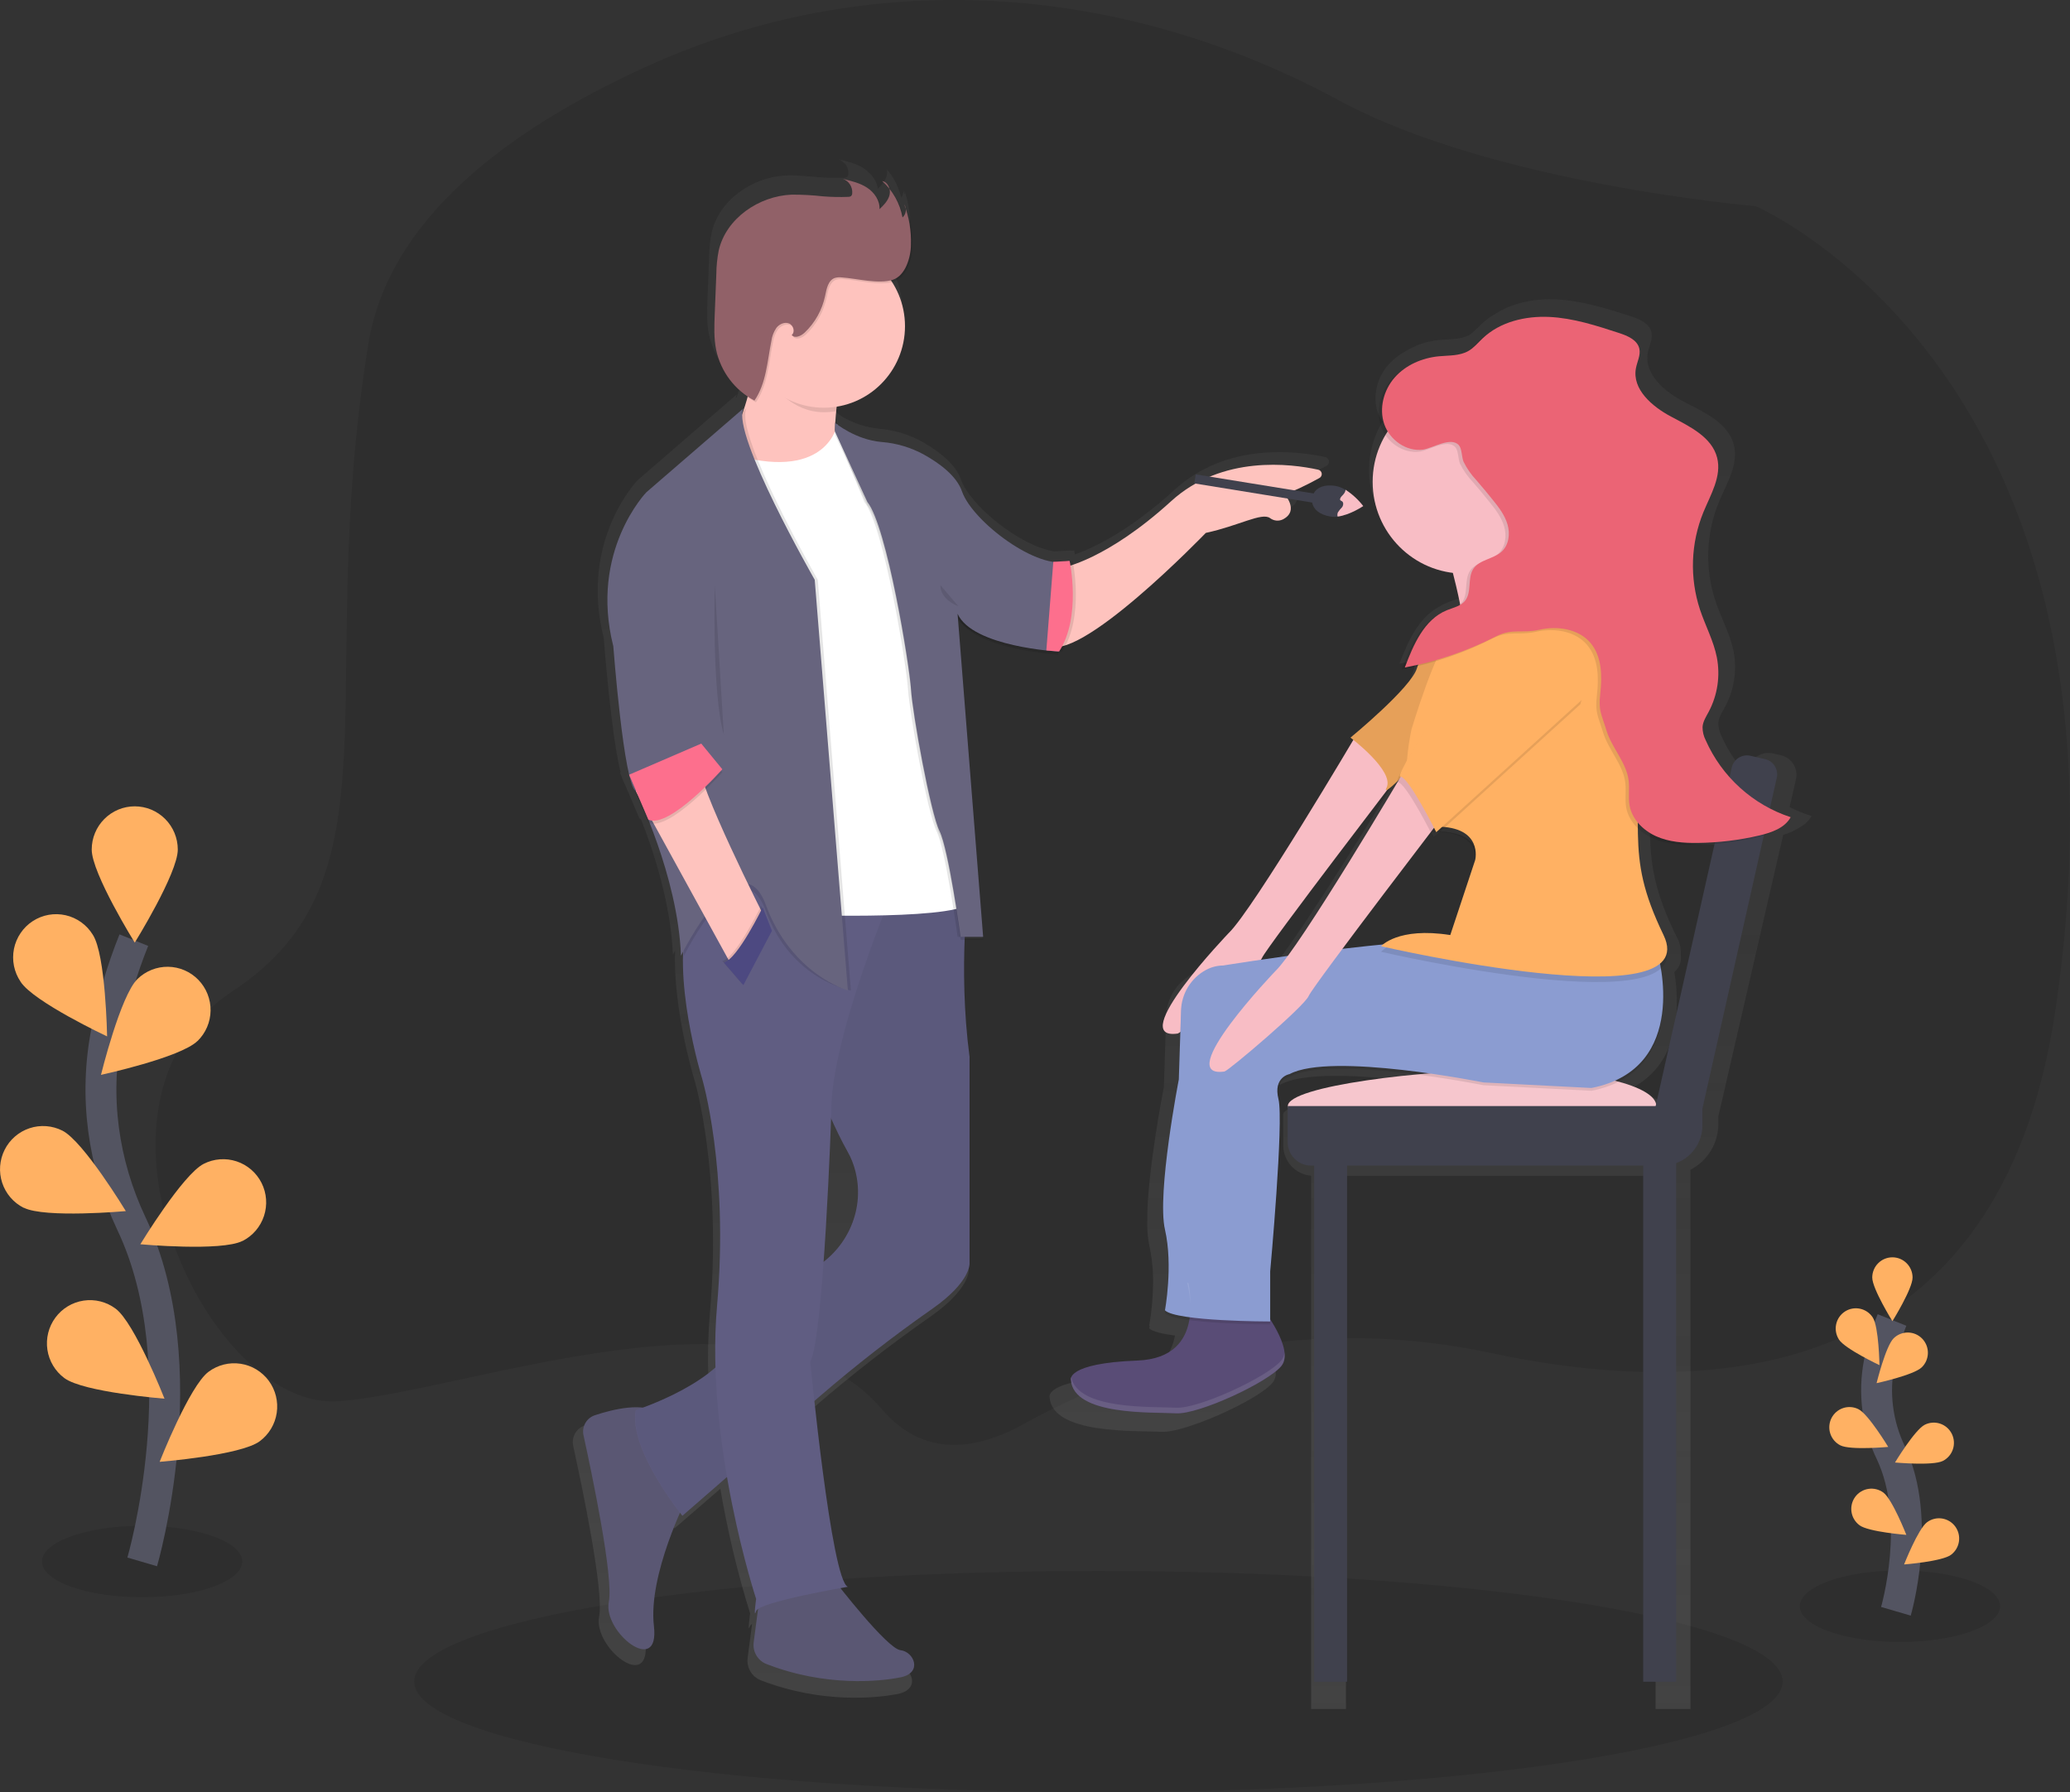 <svg width="134" height="116" viewBox="0 0 134 116" fill="none" xmlns="http://www.w3.org/2000/svg">
<rect x="0" y="0" width="134" height="116" fill="#333333" stroke="none"/>
<g clip-path="url(#clip0_73_257)">
<path opacity="0.1" d="M71.106 116C95.568 116 115.399 112.795 115.399 108.841C115.399 104.888 95.568 101.683 71.106 101.683C46.644 101.683 26.813 104.888 26.813 108.841C26.813 112.795 46.644 116 71.106 116Z" fill="black"/>
<path opacity="0.1" d="M66.324 92.145C75.575 87.004 86.144 85.362 96.472 87.568C111.107 90.692 129.5 89.467 133.058 65.368C139.142 24.208 113.644 13.344 113.644 13.344C113.644 13.344 96.688 11.918 86.661 6.489C72.418 -1.222 56.139 -2.207 41.824 4.32C32.67 8.489 25.132 14.298 23.843 22.268C20.242 44.566 26.156 56.85 15.093 64.128C4.029 71.407 13.484 91.39 21.969 90.699C30.455 90.008 49.618 82.418 57.086 91.208C59.741 94.322 63.097 93.938 66.324 92.145Z" fill="black"/>
<path opacity="0.1" d="M122.992 106.279C126.572 106.279 129.474 105.243 129.474 103.965C129.474 102.687 126.572 101.651 122.992 101.651C119.413 101.651 116.51 102.687 116.51 103.965C116.51 105.243 119.413 106.279 122.992 106.279Z" fill="black"/>
<path d="M122.73 104.293C122.73 104.293 124.459 98.387 122.405 94.04C121.53 92.222 121.266 90.168 121.653 88.187C121.844 87.248 122.12 86.328 122.478 85.439" stroke="#535461" stroke-width="2" stroke-miterlimit="10"/>
<path d="M121.199 82.693C121.199 83.416 122.504 85.516 122.504 85.516C122.504 85.516 123.809 83.418 123.809 82.693C123.809 82.345 123.672 82.012 123.427 81.766C123.182 81.52 122.85 81.382 122.503 81.382C122.157 81.382 121.825 81.52 121.58 81.766C121.335 82.012 121.198 82.345 121.198 82.693H121.199Z" fill="#FFB163"/>
<path d="M119.041 86.703C119.433 87.311 121.666 88.361 121.666 88.361C121.666 88.361 121.625 85.886 121.234 85.279C121.046 84.987 120.75 84.782 120.411 84.71C120.073 84.637 119.719 84.702 119.429 84.891C119.138 85.08 118.934 85.377 118.862 85.717C118.79 86.057 118.855 86.412 119.043 86.703H119.041Z" fill="#FFB163"/>
<path d="M119.135 93.554C119.779 93.879 122.233 93.655 122.233 93.655C122.233 93.655 120.954 91.539 120.31 91.214C120.157 91.136 119.991 91.09 119.82 91.077C119.649 91.064 119.477 91.085 119.314 91.139C119.151 91.193 119.001 91.279 118.871 91.391C118.741 91.503 118.635 91.64 118.557 91.794C118.48 91.947 118.434 92.115 118.421 92.286C118.408 92.458 118.43 92.63 118.483 92.794C118.537 92.957 118.622 93.109 118.734 93.239C118.846 93.369 118.982 93.476 119.135 93.554Z" fill="#FFB163"/>
<path d="M120.369 98.722C120.946 99.156 123.406 99.347 123.406 99.347C123.406 99.347 122.501 97.046 121.922 96.612C121.784 96.51 121.628 96.436 121.461 96.394C121.295 96.353 121.122 96.344 120.953 96.37C120.783 96.395 120.62 96.454 120.473 96.543C120.326 96.631 120.198 96.748 120.096 96.886C119.994 97.025 119.921 97.182 119.879 97.349C119.838 97.516 119.829 97.689 119.855 97.86C119.88 98.03 119.939 98.194 120.027 98.341C120.115 98.489 120.232 98.617 120.369 98.719V98.722Z" fill="#FFB163"/>
<path d="M124.405 88.501C123.888 89.005 121.479 89.528 121.479 89.528C121.479 89.528 122.069 87.126 122.586 86.621C122.835 86.379 123.168 86.245 123.515 86.25C123.861 86.255 124.191 86.398 124.432 86.647C124.673 86.897 124.806 87.232 124.801 87.58C124.796 87.927 124.654 88.259 124.405 88.501Z" fill="#FFB163"/>
<path d="M125.769 94.562C125.126 94.887 122.671 94.663 122.671 94.663C122.671 94.663 123.95 92.547 124.594 92.222C124.903 92.065 125.261 92.038 125.59 92.147C125.919 92.256 126.191 92.491 126.347 92.802C126.503 93.112 126.53 93.472 126.421 93.802C126.313 94.132 126.079 94.405 125.769 94.562Z" fill="#FFB163"/>
<path d="M126.297 100.637C125.72 101.071 123.26 101.262 123.26 101.262C123.26 101.262 124.165 98.96 124.744 98.53C125.022 98.323 125.371 98.236 125.713 98.287C126.056 98.339 126.364 98.525 126.57 98.804C126.776 99.084 126.862 99.434 126.811 99.777C126.76 100.121 126.575 100.43 126.297 100.637Z" fill="#FFB163"/>
<path opacity="0.1" d="M9.2 103.386C12.78 103.386 15.682 102.35 15.682 101.072C15.682 99.794 12.78 98.758 9.2 98.758C5.62 98.758 2.718 99.794 2.718 101.072C2.718 102.35 5.62 103.386 9.2 103.386Z" fill="black"/>
<path d="M9.206 101.096C9.206 101.096 12.903 88.489 8.513 79.212C6.669 75.317 6.064 70.947 6.91 66.721C7.315 64.715 7.902 62.751 8.664 60.853" stroke="#535461" stroke-width="2" stroke-miterlimit="10"/>
<path d="M5.937 54.988C5.937 56.533 8.723 61.013 8.723 61.013C8.723 61.013 11.509 56.53 11.509 54.988C11.509 54.246 11.215 53.535 10.693 53.011C10.171 52.486 9.462 52.191 8.723 52.191C7.984 52.191 7.276 52.486 6.753 53.011C6.231 53.535 5.937 54.246 5.937 54.988Z" fill="#FFB163"/>
<path d="M1.332 63.545C2.169 64.847 6.933 67.083 6.933 67.083C6.933 67.083 6.846 61.801 6.009 60.505C5.815 60.188 5.56 59.912 5.258 59.695C4.956 59.478 4.614 59.323 4.252 59.241C3.889 59.158 3.514 59.149 3.149 59.214C2.783 59.279 2.434 59.417 2.122 59.62C1.81 59.822 1.542 60.085 1.333 60.394C1.124 60.702 0.978 61.049 0.904 61.414C0.831 61.78 0.831 62.156 0.904 62.522C0.978 62.887 1.123 63.234 1.332 63.542V63.545Z" fill="#FFB163"/>
<path d="M1.533 78.169C2.902 78.865 8.145 78.391 8.145 78.391C8.145 78.391 5.409 73.876 4.042 73.184C3.715 73.019 3.359 72.92 2.994 72.892C2.629 72.865 2.263 72.91 1.915 73.025C1.214 73.257 0.632 73.76 0.3 74.422C-0.033 75.085 -0.09 75.853 0.141 76.557C0.372 77.262 0.873 77.845 1.533 78.179V78.169Z" fill="#FFB163"/>
<path d="M4.167 89.199C5.404 90.118 10.649 90.533 10.649 90.533C10.649 90.533 8.719 85.616 7.48 84.702C6.886 84.26 6.142 84.074 5.411 84.184C4.68 84.294 4.023 84.691 3.584 85.287C3.144 85.884 2.959 86.631 3.068 87.365C3.178 88.098 3.573 88.758 4.167 89.199Z" fill="#FFB163"/>
<path d="M12.782 67.382C11.679 68.458 6.537 69.573 6.537 69.573C6.537 69.573 7.796 64.445 8.899 63.369C9.161 63.113 9.472 62.911 9.812 62.775C10.152 62.639 10.515 62.571 10.882 62.576C11.248 62.581 11.609 62.659 11.946 62.804C12.282 62.949 12.587 63.16 12.842 63.423C13.097 63.687 13.299 63.998 13.434 64.34C13.569 64.681 13.637 65.046 13.632 65.414C13.627 65.781 13.55 66.144 13.405 66.482C13.26 66.82 13.05 67.126 12.788 67.382H12.782Z" fill="#FFB163"/>
<path d="M15.699 80.321C14.325 81.017 9.086 80.537 9.086 80.537C9.086 80.537 11.823 76.022 13.19 75.33C13.85 74.996 14.614 74.939 15.316 75.171C16.018 75.403 16.599 75.906 16.932 76.568C17.265 77.231 17.322 77.999 17.09 78.703C16.859 79.408 16.359 79.991 15.699 80.326V80.321Z" fill="#FFB163"/>
<path d="M16.815 93.286C15.578 94.205 10.334 94.62 10.334 94.62C10.334 94.62 12.264 89.703 13.502 88.789C14.096 88.347 14.841 88.161 15.571 88.271C16.302 88.381 16.959 88.778 17.399 89.374C17.838 89.971 18.023 90.718 17.914 91.452C17.805 92.185 17.409 92.845 16.815 93.286Z" fill="#FFB163"/>
<path d="M116.428 53.597C116.781 53.426 117.076 53.156 117.278 52.819C116.787 52.666 116.309 52.472 115.849 52.241L116.263 50.433C116.3 50.264 116.303 50.09 116.272 49.92C116.242 49.75 116.177 49.587 116.084 49.443C115.99 49.298 115.868 49.173 115.726 49.076C115.583 48.979 115.423 48.911 115.255 48.877L114.765 48.768C114.425 48.691 114.069 48.751 113.772 48.935C113.476 49.119 113.263 49.412 113.18 49.752L113.09 50.148C112.415 49.418 111.862 48.583 111.453 47.675C111.309 47.402 111.235 47.097 111.236 46.788C111.263 46.42 111.481 46.096 111.658 45.776C112.263 44.667 112.461 43.38 112.217 42.139C111.993 41.028 111.427 40.017 111.064 38.944C110.347 36.82 110.429 34.505 111.295 32.437C111.795 31.253 112.562 30.029 112.24 28.788C111.881 27.404 110.367 26.701 109.071 26.04C107.774 25.379 106.402 24.221 106.671 22.817C106.756 22.374 107.005 21.94 106.904 21.502C106.769 20.923 106.099 20.634 105.516 20.455C103.956 19.957 102.373 19.456 100.734 19.379C99.388 19.317 97.983 19.577 96.862 20.28C96.53 20.463 96.22 20.685 95.94 20.941C95.685 21.207 95.412 21.456 95.123 21.686C94.533 21.985 93.827 21.946 93.16 22.009C92.391 22.081 91.649 22.328 90.991 22.733C90.587 22.947 90.222 23.229 89.912 23.567C89.156 24.406 88.823 25.635 89.192 26.692C89.267 26.901 89.37 27.099 89.499 27.281C88.927 28.222 88.625 29.303 88.626 30.406C88.626 33.541 91.027 36.126 94.125 36.495C94.307 37.193 94.482 37.925 94.619 38.603C94.582 38.636 94.543 38.667 94.502 38.696C94.248 38.819 93.957 38.897 93.69 39.002C93.493 39.08 93.305 39.177 93.127 39.291C91.809 40.004 91.133 41.549 90.589 42.96C90.963 42.892 91.335 42.816 91.704 42.725C91.685 42.771 91.671 42.816 91.658 42.858C91.279 44.159 89.19 51.41 89.19 51.41L89.634 50.453C89.652 50.59 89.629 50.728 89.569 50.852C89.385 51.212 89.738 50.951 90.298 50.431C90.298 50.462 90.305 50.479 90.327 50.481C89.01 52.638 84.865 59.376 82.802 62.109C80.24 62.455 78.373 62.751 78.373 62.751C77.967 62.755 77.568 62.854 77.207 63.041C76.702 63.302 76.275 63.694 75.972 64.178C75.67 64.661 75.502 65.218 75.488 65.788L75.344 70.368C75.344 70.368 74.246 75.877 74.268 79.014C74.251 79.544 74.293 80.074 74.394 80.594C74.567 81.38 74.651 82.183 74.647 82.988C74.639 83.931 74.555 84.872 74.394 85.801C74.402 85.808 74.415 85.815 74.423 85.822C74.406 85.928 74.394 85.986 74.394 85.986C74.603 86.19 75.243 86.339 76.059 86.446C75.829 87.733 74.982 89.049 72.497 89.146C68.868 89.283 68.114 89.922 67.97 90.251C67.939 90.311 67.93 90.381 67.944 90.447C68.134 92.864 73.542 92.585 75.155 92.679C75.393 92.685 75.631 92.663 75.864 92.614C76.008 92.588 76.152 92.554 76.306 92.515C76.693 92.417 77.128 92.278 77.582 92.113C78.126 91.915 78.7 91.68 79.256 91.424C79.534 91.296 79.806 91.165 80.07 91.032C80.245 90.942 80.415 90.852 80.579 90.763C81.402 90.314 82.069 89.866 82.364 89.517C82.391 89.486 82.416 89.452 82.439 89.416C82.446 89.403 82.454 89.39 82.461 89.377C82.468 89.364 82.487 89.331 82.498 89.306C82.51 89.282 82.513 89.273 82.518 89.256C82.524 89.238 82.534 89.212 82.541 89.191C82.549 89.169 82.553 89.152 82.559 89.131C82.564 89.111 82.567 89.091 82.572 89.071C82.576 89.05 82.58 89.026 82.583 89.003C82.586 88.98 82.583 88.969 82.583 88.952C82.658 88.172 82.075 87.112 81.601 86.398V83.378C81.601 83.378 82.272 76.267 82.259 73.129C82.279 72.64 82.249 72.149 82.17 71.666C82.131 71.516 82.107 71.362 82.098 71.207C82.098 70.966 82.181 70.733 82.332 70.546C82.484 70.359 82.694 70.229 82.929 70.179C84.617 69.297 88.978 69.657 92.24 70.097C89.406 70.531 83.069 71.28 83.069 72.133V74.157C83.074 74.649 83.262 75.12 83.596 75.48C83.93 75.839 84.386 76.06 84.873 76.1V110.617H87.129V76.11H107.175V110.617H109.431V75.714C109.972 75.435 110.426 75.012 110.745 74.492C111.063 73.972 111.233 73.374 111.236 72.763V72.262L115.435 54.04C115.785 53.941 116.12 53.792 116.428 53.597ZM108.06 71.991C107.927 71.413 106.991 70.899 105.499 70.5C108.031 69.254 108.565 66.781 108.547 64.86C108.551 64.209 108.498 63.558 108.387 62.916C108.547 62.781 108.669 62.605 108.742 62.408C108.814 62.21 108.834 61.997 108.8 61.79C108.832 61.408 108.75 61.025 108.562 60.691C107.064 57.654 106.834 55.918 106.802 53.558C107.1 53.837 107.444 54.063 107.818 54.225C108.702 54.608 109.69 54.676 110.66 54.667C111.128 54.667 111.596 54.64 112.064 54.604L108.06 71.991ZM92.618 53.817C92.74 54.045 92.813 54.19 92.813 54.19L93.226 53.823C95.204 53.891 95.627 54.851 95.688 55.489C95.683 55.552 95.673 55.615 95.659 55.677L93.951 60.696C90.985 60.238 89.689 61.036 89.323 61.334C88.408 61.421 87.478 61.522 86.561 61.623C88.401 59.22 90.936 55.975 92.618 53.817Z" fill="url(#paint0_linear_73_257)"/>
<path d="M87.835 47.509C87.835 47.509 81.117 58.88 79.542 60.39C79.542 60.39 72.824 67.389 76.24 66.898C76.49 66.862 81.406 62.689 81.693 62.007C81.98 61.324 91.276 49.199 91.276 49.199L89.951 47.974L87.835 47.509Z" fill="#F8BDC5"/>
<path d="M106.371 108.853H108.502V74.804H106.371V108.853Z" fill="#40414D"/>
<path d="M85.071 108.853H87.201V74.804H85.071V108.853Z" fill="#40414D"/>
<path d="M83.365 71.593C83.365 72.895 92.219 73.946 97.634 73.946C103.048 73.946 107.223 72.895 107.223 71.593C107.223 70.292 103.046 69.24 97.632 69.24C92.219 69.24 83.365 70.292 83.365 71.593Z" fill="#F6C6CD"/>
<path d="M107.613 75.445H84.878C84.678 75.446 84.481 75.407 84.297 75.331C84.112 75.255 83.945 75.144 83.803 75.002C83.662 74.861 83.55 74.694 83.474 74.509C83.397 74.324 83.358 74.126 83.358 73.926V71.593H110.206V72.841C110.206 73.532 109.933 74.194 109.446 74.682C108.96 75.17 108.301 75.445 107.613 75.445Z" fill="#40414D"/>
<path d="M107.592 75.042L106.46 74.785L112.103 49.683C112.162 49.421 112.322 49.194 112.548 49.05C112.775 48.907 113.048 48.859 113.309 48.919L114.257 49.134C114.518 49.193 114.745 49.353 114.888 49.58C115.031 49.807 115.078 50.082 115.019 50.344L109.777 73.66C109.67 74.134 109.381 74.545 108.972 74.805C108.563 75.064 108.068 75.15 107.597 75.043L107.592 75.042Z" fill="#40414D"/>
<path d="M81.693 84.642C81.693 84.642 83.844 87.342 82.948 88.423C82.052 89.503 77.578 91.568 76.136 91.483C74.612 91.393 69.51 91.662 69.324 89.324C69.324 89.324 68.966 88.243 73.627 88.064C78.288 87.885 76.847 83.018 76.847 83.018L81.693 84.642Z" fill="#594C76"/>
<path opacity="0.1" d="M107.324 61.963C107.324 61.963 109.474 69.339 103.021 70.603L96.029 70.243C96.029 70.243 86.17 68.263 83.481 69.703C83.481 69.703 82.404 69.883 82.76 71.323C83.116 72.763 82.223 82.482 82.223 82.482V85.721C82.223 85.721 76.127 85.721 75.411 84.998C75.411 84.998 75.949 82.119 75.411 79.779C74.874 77.439 76.307 70.059 76.307 70.059L76.451 65.625C76.462 65.076 76.618 64.54 76.904 64.072C77.189 63.603 77.594 63.22 78.076 62.961C78.415 62.781 78.793 62.684 79.177 62.681C79.177 62.681 91.367 60.701 95.669 61.061C99.972 61.421 107.324 61.963 107.324 61.963Z" fill="black"/>
<path d="M107.324 61.782C107.324 61.782 109.474 69.158 103.021 70.422L96.029 70.062C96.029 70.062 86.17 68.082 83.481 69.522C83.481 69.522 82.404 69.702 82.76 71.142C83.116 72.583 82.225 82.295 82.225 82.295V85.535C82.225 85.535 76.129 85.535 75.413 84.812C75.413 84.812 75.95 81.932 75.413 79.592C74.876 77.252 76.309 69.872 76.309 69.872L76.453 65.438C76.463 64.889 76.62 64.353 76.905 63.885C77.191 63.417 77.595 63.034 78.078 62.775C78.417 62.594 78.794 62.498 79.178 62.494C79.178 62.494 91.368 60.514 95.671 60.874C99.973 61.234 107.324 61.782 107.324 61.782Z" fill="#8B9CD1"/>
<path d="M95.312 38.205C95.312 38.205 92.085 41.986 91.727 43.245C91.368 44.505 87.424 47.744 87.424 47.744C87.424 47.744 90.292 49.901 89.759 50.984C89.226 52.067 93.519 47.384 93.519 47.384L98.538 40.009L95.312 38.205Z" fill="#FFB163"/>
<path opacity="0.1" d="M95.312 38.205C95.312 38.205 92.085 41.986 91.727 43.245C91.368 44.505 87.424 47.744 87.424 47.744C87.424 47.744 90.292 49.901 89.759 50.984C89.226 52.067 93.519 47.384 93.519 47.384L98.538 40.009L95.312 38.205Z" fill="black"/>
<path d="M93.16 33.886C93.16 33.886 94.773 39.105 94.773 41.085C94.773 43.065 101.585 40.545 101.399 39.465C101.213 38.385 97.455 34.425 97.275 32.812C97.095 31.2 93.16 33.886 93.16 33.886Z" fill="#F8BDC5"/>
<path opacity="0.1" d="M98.546 37.485C98.546 37.485 104.82 35.865 105.716 45.044C106.612 54.223 104.996 55.304 107.688 60.883C110.38 66.462 89.402 61.606 89.402 61.606C89.402 61.606 90.478 60.346 93.883 60.883L95.496 56.024C95.496 56.024 96.034 53.865 92.987 53.865C89.941 53.865 91.374 47.565 91.374 47.565C91.374 47.565 92.987 42.165 93.883 41.626C94.779 41.086 96.385 37.845 98.546 37.485Z" fill="black"/>
<path d="M98.546 37.125C98.546 37.125 104.82 35.505 105.716 44.684C106.612 53.863 104.996 54.944 107.688 60.523C110.38 66.102 89.402 61.246 89.402 61.246C89.402 61.246 90.478 59.986 93.883 60.523L95.496 55.664C95.496 55.664 96.034 53.505 92.987 53.505C89.941 53.505 91.374 47.205 91.374 47.205C91.374 47.205 92.987 41.805 93.883 41.266C94.779 40.726 96.385 37.485 98.546 37.125Z" fill="#FFB163"/>
<path d="M90.86 49.967C90.86 49.967 84.142 61.339 82.567 62.848C82.567 62.848 75.849 69.848 79.264 69.356C79.515 69.32 84.431 65.148 84.718 64.465C85.004 63.783 94.301 51.658 94.301 51.658L92.976 50.433L90.86 49.967Z" fill="#F8BDC5"/>
<path opacity="0.1" d="M102.304 45.584L92.797 54.223C92.797 54.223 91.01 50.624 90.472 50.624C89.935 50.624 96.925 40.004 96.925 40.004C96.925 40.004 98.719 37.845 99.793 38.924C100.868 40.003 104.096 39.284 102.304 45.584Z" fill="black"/>
<path d="M102.482 45.224L92.976 53.863C92.976 53.863 91.182 50.264 90.645 50.264C90.108 50.264 97.105 39.644 97.105 39.644C97.105 39.644 98.899 37.485 99.973 38.564C101.048 39.643 104.276 38.924 102.482 45.224Z" fill="#FFB163"/>
<path d="M94.773 37.125C98.04 37.125 100.689 34.466 100.689 31.186C100.689 27.905 98.04 25.246 94.773 25.246C91.506 25.246 88.858 27.905 88.858 31.186C88.858 34.466 91.506 37.125 94.773 37.125Z" fill="#F8BDC5"/>
<path opacity="0.1" d="M91.897 29.233C90.827 29.378 89.748 28.614 89.393 27.59C89.039 26.566 89.353 25.376 90.067 24.565C90.782 23.754 91.845 23.299 92.919 23.194C93.572 23.13 94.268 23.177 94.837 22.85C95.195 22.644 95.462 22.312 95.763 22.028C96.891 20.961 98.526 20.573 100.074 20.646C101.622 20.718 103.118 21.205 104.593 21.687C105.143 21.866 105.777 22.134 105.903 22.699C106 23.125 105.759 23.545 105.683 23.972C105.429 25.33 106.733 26.446 107.95 27.093C109.167 27.739 110.602 28.419 110.941 29.76C111.244 30.961 110.52 32.146 110.047 33.291C109.23 35.297 109.153 37.53 109.83 39.588C110.176 40.626 110.711 41.612 110.922 42.681C111.153 43.881 110.967 45.124 110.395 46.203C110.226 46.518 110.02 46.832 109.996 47.188C109.994 47.486 110.064 47.781 110.2 48.047C110.719 49.217 111.477 50.264 112.425 51.122C113.372 51.98 114.488 52.628 115.701 53.026C115.316 53.726 114.477 54.018 113.702 54.202C112.379 54.513 111.027 54.677 109.669 54.69C108.755 54.699 107.818 54.634 106.984 54.257C106.15 53.879 105.425 53.157 105.268 52.254C105.177 51.73 105.278 51.189 105.213 50.663C105.069 49.477 104.12 48.547 103.773 47.404C103.44 46.313 103.247 46.146 103.375 45.011C103.504 43.876 103.479 42.615 102.742 41.746C101.97 40.834 100.613 40.632 99.449 40.891C98.285 41.15 97.683 40.784 96.62 41.325C94.76 42.275 92.774 42.953 90.723 43.338C91.279 41.86 91.978 40.23 93.435 39.633C93.853 39.462 94.337 39.371 94.621 39.02C95.073 38.458 94.765 37.559 95.155 36.954C95.545 36.35 96.475 36.322 97.009 35.819C97.463 35.385 97.546 34.675 97.37 34.077C97.195 33.478 96.807 32.967 96.415 32.486C96.069 32.053 95.714 31.627 95.351 31.207C95.013 30.855 94.73 30.453 94.513 30.016C94.39 29.726 94.413 29.18 94.213 28.95C93.706 28.367 92.515 29.151 91.897 29.233Z" fill="black"/>
<path d="M92.114 29.102C91.044 29.246 89.965 28.483 89.611 27.459C89.257 26.435 89.57 25.245 90.285 24.433C90.999 23.622 92.062 23.168 93.137 23.062C93.789 22.999 94.485 23.045 95.054 22.718C95.413 22.513 95.679 22.18 95.98 21.897C97.108 20.829 98.743 20.442 100.291 20.514C101.84 20.587 103.335 21.074 104.81 21.555C105.36 21.735 105.994 22.002 106.121 22.568C106.217 22.993 105.977 23.414 105.9 23.84C105.647 25.198 106.95 26.315 108.168 26.961C109.385 27.608 110.819 28.287 111.158 29.628C111.462 30.83 110.737 32.014 110.265 33.16C109.448 35.166 109.37 37.398 110.047 39.456C110.393 40.495 110.929 41.481 111.139 42.55C111.37 43.749 111.184 44.993 110.612 46.071C110.443 46.386 110.237 46.7 110.213 47.056C110.211 47.355 110.281 47.649 110.418 47.915C110.937 49.085 111.694 50.133 112.642 50.99C113.589 51.848 114.706 52.497 115.918 52.894C115.534 53.594 114.694 53.886 113.919 54.07C112.597 54.382 111.244 54.546 109.886 54.559C108.973 54.568 108.035 54.502 107.201 54.125C106.367 53.748 105.643 53.026 105.486 52.122C105.395 51.599 105.496 51.058 105.431 50.531C105.287 49.345 104.338 48.415 103.99 47.273C103.658 46.181 103.465 46.015 103.593 44.88C103.721 43.744 103.697 42.483 102.959 41.614C102.187 40.703 100.83 40.5 99.666 40.759C98.502 41.018 97.9 40.652 96.837 41.193C94.977 42.143 92.992 42.821 90.94 43.206C91.496 41.728 92.195 40.098 93.653 39.501C94.07 39.331 94.554 39.239 94.838 38.888C95.29 38.327 94.982 37.427 95.373 36.823C95.763 36.218 96.692 36.191 97.226 35.688C97.68 35.254 97.763 34.544 97.588 33.945C97.412 33.346 97.025 32.836 96.633 32.354C96.286 31.921 95.931 31.495 95.568 31.076C95.234 30.723 94.956 30.322 94.742 29.885C94.619 29.596 94.642 29.049 94.442 28.82C93.923 28.235 92.732 29.021 92.114 29.102Z" fill="#EB6475"/>
<g opacity="0.1">
<path d="M77.052 84.44C77.038 83.961 76.97 83.486 76.847 83.023L76.938 83.053C77.027 83.51 77.065 83.975 77.052 84.44Z" fill="white"/>
<path d="M76.13 91.117C77.57 91.202 82.046 89.137 82.942 88.057C83.059 87.911 83.131 87.733 83.149 87.546C83.175 87.698 83.17 87.852 83.134 88.002C83.099 88.151 83.033 88.291 82.942 88.414C82.046 89.494 77.572 91.559 76.13 91.474C74.606 91.385 69.504 91.653 69.318 89.315C69.305 89.251 69.314 89.184 69.343 89.126C69.753 91.286 74.645 91.033 76.13 91.117Z" fill="white"/>
</g>
<path d="M37.854 92.265C38.718 91.976 40.015 91.646 41.036 91.763C42.007 91.408 44.291 90.479 45.851 89.104C45.806 87.742 45.84 86.378 45.953 85.02C46.751 75.909 44.957 69.909 44.957 69.909C44.957 69.909 43.548 65.329 43.702 61.528C43.611 61.7 43.558 61.803 43.558 61.803C43.434 58.524 42.322 55.132 41.49 53.019C41.458 53.009 41.426 52.998 41.396 52.984L40.45 50.768C40.375 50.639 40.316 50.502 40.274 50.359L40.13 50.008L40.175 49.989C40.16 49.931 40.144 49.87 40.13 49.808C39.535 47.282 39.081 41.29 39.081 41.29C37.487 34.985 41.273 31.083 41.273 31.083L47.699 25.525C47.667 25.597 47.646 25.674 47.636 25.752L47.689 25.706C47.78 25.446 47.879 25.128 47.977 24.775C47.748 24.612 47.533 24.429 47.335 24.229C46.604 23.536 46.102 22.636 45.894 21.648C45.739 20.88 45.769 20.089 45.801 19.307L45.907 16.628C45.912 16.104 45.965 15.581 46.066 15.066C46.551 12.935 48.72 11.451 50.897 11.357C51.59 11.328 52.281 11.416 52.971 11.468C53.532 11.514 54.094 11.527 54.656 11.504C54.72 11.508 54.784 11.491 54.838 11.457C54.887 11.408 54.916 11.341 54.917 11.272C54.928 11.147 54.914 11.022 54.875 10.903C54.837 10.785 54.774 10.675 54.692 10.582C54.608 10.507 54.51 10.45 54.404 10.414L54.56 10.452C54.483 10.392 54.397 10.345 54.305 10.314C54.861 10.446 55.43 10.583 55.908 10.893C56.045 10.983 56.171 11.089 56.283 11.209C56.579 11.47 56.771 11.83 56.824 12.222C57.073 11.977 57.312 11.708 57.4 11.373C57.434 11.238 57.434 11.097 57.4 10.962C57.438 11.009 57.474 11.057 57.51 11.107C57.51 11.092 57.51 11.078 57.5 11.063C57.906 11.571 58.192 12.164 58.337 12.799C58.391 12.729 58.431 12.649 58.455 12.563C58.478 12.477 58.484 12.388 58.474 12.3C58.505 12.398 58.535 12.498 58.563 12.599C58.576 12.534 58.579 12.466 58.573 12.4C58.822 13.166 58.935 13.97 58.906 14.776C58.906 15.58 58.551 16.831 57.693 17.113C57.65 17.127 57.603 17.139 57.557 17.149C58.039 17.9 58.328 18.76 58.398 19.651C58.467 20.543 58.315 21.437 57.956 22.255C57.596 23.073 57.04 23.788 56.337 24.337C55.634 24.886 54.807 25.251 53.929 25.399C53.916 25.496 53.902 25.599 53.889 25.707H53.854C53.831 25.924 53.812 26.153 53.798 26.392C54.014 26.604 54.25 26.795 54.504 26.961C55.223 27.389 56.026 27.655 56.857 27.744C57.85 27.82 58.815 28.108 59.688 28.588C60.713 29.167 61.848 30.004 62.201 31.024C62.795 32.726 66.056 35.362 68.251 35.69L69.029 35.646L69.085 35.628V35.643L69.275 35.631H69.287H69.337V35.643L69.534 35.631C69.534 35.631 69.555 35.722 69.581 35.884C70.682 35.505 73.02 34.45 76.062 31.679C79.453 28.591 84.029 29.198 85.794 29.587C85.854 29.601 85.908 29.632 85.95 29.677C85.992 29.723 86.019 29.78 86.028 29.841C86.037 29.902 86.027 29.964 85.999 30.02C85.972 30.075 85.928 30.12 85.874 30.15C85.163 30.544 84.057 31.115 83.538 31.178C83.538 31.178 84.607 32.289 83.472 32.882C83.336 32.949 83.184 32.977 83.033 32.962C82.882 32.948 82.738 32.892 82.618 32.8C82.072 32.399 80.553 33.307 78.356 33.78C78.356 33.78 72.15 40.227 69.072 41.225C69.001 41.366 68.923 41.503 68.837 41.636L68.647 41.62L68.637 41.636H68.611L68.588 41.838C68.588 41.838 63.799 41.585 62.25 39.84C62.139 39.74 62.038 39.632 61.946 39.514L63.611 60.553H63.596L63.611 60.753H62.387C62.28 63.343 62.39 65.937 62.715 68.509V82.219C62.715 82.219 62.779 83.426 60.283 85.183C57.664 87.013 55.141 88.976 52.723 91.065L52.421 91.328C52.88 95.522 53.841 103.343 54.642 103.635L54.148 103.722C54.999 104.799 57.398 107.755 58.131 107.838C59.028 107.938 59.626 109.339 58.131 109.64C56.751 109.917 53.164 110.279 49.251 108.76C48.968 108.65 48.73 108.447 48.575 108.185C48.421 107.923 48.358 107.616 48.398 107.314L48.686 105.104C48.631 105.135 48.587 105.182 48.559 105.239C48.36 105.839 48.559 104.438 48.559 104.438C47.739 101.792 47.096 99.094 46.632 96.362L43.666 98.926C43.666 98.926 43.605 98.853 43.503 98.719C42.783 100.374 41.487 103.754 41.775 106.232C42.174 109.635 38.386 106.633 38.785 104.632C39.107 103.012 37.668 96.151 37.106 93.591C37.046 93.317 37.089 93.029 37.227 92.785C37.365 92.54 37.589 92.355 37.854 92.265Z" fill="url(#paint1_linear_73_257)"/>
<path d="M68.804 36.74C68.804 36.74 71.627 36.252 75.812 32.441C79.125 29.425 83.59 30.02 85.318 30.399C85.38 30.408 85.436 30.437 85.48 30.481C85.523 30.525 85.552 30.582 85.561 30.643C85.57 30.705 85.559 30.768 85.529 30.822C85.5 30.877 85.454 30.921 85.398 30.947C84.702 31.33 83.622 31.888 83.116 31.952C83.116 31.952 84.159 33.037 83.051 33.617C82.918 33.682 82.77 33.709 82.623 33.695C82.475 33.681 82.335 33.625 82.217 33.536C81.684 33.145 80.201 34.032 78.056 34.493C78.056 34.493 69.686 43.19 67.74 41.724L68.804 36.74Z" fill="#FEC3BE"/>
<path d="M54.399 24.922C54.399 24.922 53.619 28.248 54.399 30.59L50.894 31.078L47.781 29.509V27.463C47.781 27.463 49.242 24.336 48.852 20.721L54.399 24.922Z" fill="#FEC3BE"/>
<path d="M44.471 96.942C44.471 96.942 41.938 101.926 42.331 105.248C42.724 108.569 39.018 105.638 39.411 103.684C39.727 102.104 38.321 95.403 37.773 92.904C37.713 92.634 37.755 92.351 37.892 92.111C38.028 91.87 38.249 91.689 38.511 91.603C39.682 91.217 41.639 90.735 42.625 91.467C44.082 92.544 44.471 96.942 44.471 96.942Z" fill="#5A5773"/>
<path d="M54.108 102.413C54.108 102.413 57.42 106.713 58.293 106.811C59.166 106.909 59.754 108.277 58.293 108.569C56.947 108.84 53.444 109.194 49.622 107.71C49.346 107.603 49.113 107.404 48.962 107.148C48.811 106.891 48.75 106.591 48.79 106.296L49.338 102.12L54.108 102.413Z" fill="#5A5773"/>
<path d="M59.558 56.779L62.727 57.204C62.727 57.204 61.987 62.543 62.764 68.407V81.795C62.764 81.795 62.826 82.973 60.389 84.687C57.833 86.474 55.37 88.39 53.009 90.43L44.176 98.112C44.176 98.112 40.672 93.813 41.158 91.272C41.158 91.272 46.998 89.415 47.777 86.385C48.224 84.65 50.488 83.203 52.342 82.285C54.73 81.101 56.032 78.409 55.378 75.818C55.27 75.378 55.103 74.955 54.881 74.561C53.324 71.825 51.086 65.668 51.086 65.668L55.368 57.46L59.558 56.779Z" fill="#605D82"/>
<path opacity="0.05" d="M59.572 56.779L62.741 57.204C62.741 57.204 62.001 62.543 62.779 68.407V81.795C62.779 81.795 62.841 82.973 60.404 84.687C57.849 86.475 55.388 88.392 53.029 90.433L44.196 98.115C44.196 98.115 40.692 93.816 41.178 91.275C41.178 91.275 47.018 89.418 47.797 86.388C48.244 84.653 50.508 83.206 52.362 82.288C54.75 81.103 56.052 78.412 55.398 75.821C55.29 75.381 55.123 74.958 54.901 74.564C53.344 71.828 51.106 65.671 51.106 65.671L55.388 57.463L59.572 56.779Z" fill="black"/>
<path d="M54.885 102.707C54.885 102.707 49.14 103.684 48.948 104.277C48.757 104.87 48.948 103.495 48.948 103.495C48.948 103.495 45.635 93.429 46.417 84.537C47.199 75.644 45.444 69.786 45.444 69.786C45.444 69.786 43.4 63.141 44.568 59.33C45.736 55.519 58 57.179 58 57.179C58 57.179 53.717 67.235 53.815 72.027C53.815 72.027 53.328 86.489 52.453 88.151C52.453 88.147 53.815 102.316 54.885 102.707Z" fill="#605D82"/>
<path d="M54.204 27.463C54.204 27.463 53.621 31.078 47.78 29.515L51.669 59.221C51.669 59.221 62.959 59.612 62.862 58.244L60.53 40.265L54.204 27.463Z" fill="white"/>
<path opacity="0.1" d="M54.059 27.268C54.059 27.268 55.165 28.459 56.87 28.608C57.839 28.684 58.781 28.965 59.633 29.434C60.641 29.997 61.74 30.815 62.082 31.813C62.763 33.767 67.045 36.992 68.996 36.308L68.314 42.171C68.314 42.171 62.767 41.882 61.794 39.728L63.449 60.64H61.991C61.991 60.64 61.212 54.972 60.628 53.8C60.045 52.627 58.877 46.178 58.779 44.613C58.681 43.049 57.222 34.056 55.956 32.496L54.057 27.854L54.059 27.268Z" fill="black"/>
<path opacity="0.1" d="M54.059 27.561C54.059 27.561 55.355 28.656 57.065 28.804C58.034 28.879 58.975 29.16 59.827 29.629C60.836 30.192 61.935 31.011 62.276 32.008C62.957 33.962 67.24 37.187 69.19 36.503L68.509 42.366C68.509 42.366 62.962 42.077 61.988 39.923L63.645 60.834H62.185C62.185 60.834 61.406 55.166 60.823 53.993C60.239 52.821 59.071 46.372 58.973 44.807C58.875 43.242 57.416 34.25 56.15 32.69L54.057 28.146L54.059 27.561Z" fill="black"/>
<path d="M54.059 27.366C54.059 27.366 55.355 28.461 57.065 28.608C58.034 28.683 58.975 28.965 59.827 29.434C60.836 29.997 61.935 30.815 62.276 31.813C62.957 33.767 67.24 36.992 69.19 36.308L68.509 42.171C68.509 42.171 62.962 41.882 61.988 39.728L63.643 60.64H62.185C62.185 60.64 61.406 54.972 60.823 53.8C60.239 52.627 59.071 46.178 58.973 44.613C58.875 43.049 57.416 34.056 56.15 32.496L54.057 27.952L54.059 27.366Z" fill="#67647E"/>
<path opacity="0.1" d="M49.095 23.603C49.222 22.678 48.968 22.099 48.852 21.013L54.399 25.216C54.399 25.216 54.266 25.784 54.165 26.614C53.889 26.659 53.609 26.682 53.328 26.682C51.392 26.682 50.004 25.171 49.095 23.603Z" fill="black"/>
<path d="M53.328 26.39C56.231 26.39 58.584 24.027 58.584 21.113C58.584 18.198 56.231 15.836 53.328 15.836C50.425 15.836 48.072 18.198 48.072 21.113C48.072 24.027 50.425 26.39 53.328 26.39Z" fill="#FEC3BE"/>
<path opacity="0.1" d="M59.064 15.94C59.095 15.049 58.948 14.161 58.632 13.328C58.717 13.459 58.753 13.616 58.733 13.77C58.712 13.925 58.637 14.067 58.521 14.171C58.353 13.264 57.89 12.438 57.206 11.823C57.58 11.883 57.772 12.35 57.681 12.721C57.59 13.091 57.305 13.376 57.032 13.639C57.063 13.079 56.696 12.559 56.229 12.251C55.763 11.943 55.207 11.817 54.664 11.681C54.852 11.748 55.014 11.876 55.122 12.045C55.231 12.214 55.281 12.415 55.264 12.615C55.263 12.683 55.235 12.748 55.187 12.796C55.134 12.83 55.072 12.847 55.009 12.844C54.461 12.865 53.911 12.854 53.364 12.809C52.692 12.733 52.016 12.697 51.339 12.7C49.213 12.79 47.096 14.241 46.622 16.316C46.524 16.818 46.472 17.328 46.468 17.84L46.364 20.455C46.334 21.218 46.303 21.992 46.456 22.741C46.602 23.44 46.899 24.099 47.328 24.669C47.757 25.239 48.305 25.706 48.935 26.039C49.699 24.928 49.766 23.5 50.031 22.177C50.072 21.871 50.185 21.578 50.361 21.324C50.553 21.084 50.89 20.932 51.175 21.046C51.46 21.161 51.584 21.599 51.346 21.794C51.551 22.044 51.954 21.858 52.189 21.635C52.857 20.999 53.317 20.175 53.508 19.27C53.603 18.815 53.699 18.258 54.136 18.101C54.29 18.058 54.45 18.047 54.607 18.069C55.534 18.132 56.983 18.517 57.882 18.222C58.718 17.94 59.064 16.724 59.064 15.94Z" fill="black"/>
<path d="M58.968 15.841C58.998 14.951 58.852 14.063 58.535 13.23C58.621 13.36 58.656 13.517 58.636 13.672C58.616 13.827 58.541 13.969 58.425 14.073C58.257 13.165 57.794 12.338 57.109 11.721C57.484 11.782 57.675 12.249 57.585 12.619C57.494 12.99 57.209 13.274 56.935 13.538C56.967 12.978 56.599 12.457 56.133 12.149C55.666 11.841 55.11 11.716 54.567 11.58C54.756 11.647 54.917 11.775 55.026 11.944C55.134 12.113 55.184 12.313 55.168 12.514C55.166 12.582 55.138 12.647 55.09 12.695C55.037 12.729 54.975 12.745 54.913 12.742C54.364 12.764 53.815 12.752 53.268 12.708C52.595 12.632 51.919 12.595 51.243 12.599C49.117 12.689 46.999 14.139 46.525 16.215C46.427 16.717 46.376 17.227 46.371 17.739L46.267 20.354C46.237 21.117 46.207 21.891 46.36 22.64C46.506 23.338 46.804 23.994 47.233 24.562C47.661 25.131 48.21 25.598 48.839 25.929C49.602 24.818 49.67 23.391 49.935 22.067C49.976 21.761 50.089 21.468 50.264 21.214C50.456 20.974 50.793 20.822 51.078 20.936C51.364 21.051 51.487 21.489 51.25 21.684C51.454 21.934 51.858 21.748 52.092 21.525C52.761 20.889 53.221 20.065 53.412 19.16C53.507 18.705 53.602 18.148 54.04 17.991C54.193 17.948 54.353 17.937 54.511 17.959C55.437 18.022 56.886 18.407 57.785 18.112C58.62 17.849 58.968 16.627 58.968 15.841Z" fill="#916168"/>
<path opacity="0.1" d="M69.436 36.306C69.436 36.306 70.216 39.922 68.755 42.169L67.928 42.101L68.379 36.367L69.436 36.306Z" fill="black"/>
<path d="M69.242 36.306C69.242 36.306 70.021 39.922 68.561 42.169L67.734 42.101L68.185 36.367L69.242 36.306Z" fill="#FD6F8D"/>
<path opacity="0.1" d="M48.316 26.438L42.038 31.861C42.038 31.861 38.337 35.672 39.897 41.828C39.897 41.828 40.578 50.818 41.357 51.209C41.357 51.209 44.082 56.682 44.277 61.861C44.277 61.861 47.927 54.485 49.582 58.978C51.237 63.472 55.081 64.108 55.081 64.108L52.94 37.529C52.94 37.529 47.538 28.098 48.316 26.438Z" fill="black"/>
<path d="M48.121 26.438L41.844 31.861C41.844 31.861 38.145 35.672 39.702 41.828C39.702 41.828 40.383 50.818 41.163 51.209C41.163 51.209 43.888 56.682 44.082 61.861C44.082 61.861 47.927 54.092 49.582 58.587C51.237 63.081 54.887 64.108 54.887 64.108L52.741 37.529C52.741 37.529 47.342 28.098 48.121 26.438Z" fill="#67647E"/>
<path d="M45.251 49.352C45.251 49.352 43.693 48.278 41.163 51.209L47.391 62.545L49.484 59.363C49.484 59.363 45.056 50.624 45.251 49.352Z" fill="#FEC3BE"/>
<path opacity="0.1" d="M46.759 49.987C46.759 49.987 43.315 53.872 41.971 53.249L40.726 50.334L45.395 48.326L46.759 49.987Z" fill="black"/>
<path d="M46.759 49.792C46.759 49.792 43.315 53.677 41.971 53.053L40.726 50.145L45.395 48.13L46.759 49.792Z" fill="#FD6F8D"/>
<path opacity="0.1" d="M49.274 58.633C49.274 58.633 47.634 62.007 46.759 62.203L48.023 63.67L49.873 60.151L49.274 58.633Z" fill="black"/>
<path d="M49.371 58.73C49.371 58.73 47.732 62.104 46.857 62.3L48.121 63.767L49.971 60.248L49.371 58.73Z" fill="#4D4981"/>
<path opacity="0.1" d="M46.272 37.87C46.272 37.87 46.077 44.906 46.855 47.543L46.272 37.87Z" fill="black"/>
<path opacity="0.1" d="M62.04 39.238C62.04 39.238 60.872 38.847 60.872 37.87L62.04 39.238Z" fill="black"/>
<path d="M85.57 32.028L77.406 30.704L77.312 31.289L85.475 32.614L85.57 32.028Z" fill="#40414D"/>
<path d="M88.248 32.755C88.248 32.755 87.403 33.333 86.59 33.437C86.442 33.459 86.291 33.459 86.142 33.437C85.398 33.317 85.012 32.951 84.941 32.522C84.913 32.324 84.946 32.122 85.035 31.943C85.236 31.557 85.717 31.333 86.462 31.454C86.689 31.498 86.906 31.584 87.102 31.709C87.539 31.991 87.927 32.345 88.248 32.755Z" fill="#40414D"/>
<path d="M88.248 32.755C88.248 32.755 87.403 33.333 86.59 33.437C86.565 33.347 86.571 33.251 86.608 33.165C86.686 33.043 86.778 32.929 86.881 32.827C86.966 32.708 86.989 32.512 86.864 32.439C86.834 32.427 86.806 32.411 86.779 32.393C86.704 32.325 86.779 32.204 86.842 32.131C86.963 32.008 87.102 31.862 87.1 31.698C87.539 31.983 87.927 32.34 88.248 32.755Z" fill="#F8BDC5"/>
</g>
<defs>
<linearGradient id="paint0_linear_73_257" x1="92.614" y1="110.617" x2="92.614" y2="19.363" gradientUnits="userSpaceOnUse">
<stop stop-color="#808080" stop-opacity="0.25"/>
<stop offset="0.54" stop-color="#808080" stop-opacity="0.12"/>
<stop offset="1" stop-color="#808080" stop-opacity="0.1"/>
</linearGradient>
<linearGradient id="paint1_linear_73_257" x1="61.549" y1="109.887" x2="61.549" y2="10.314" gradientUnits="userSpaceOnUse">
<stop stop-color="#808080" stop-opacity="0.25"/>
<stop offset="0.54" stop-color="#808080" stop-opacity="0.12"/>
<stop offset="1" stop-color="#808080" stop-opacity="0.1"/>
</linearGradient>
<clipPath id="clip0_73_257">
<rect width="134" height="116" fill="white"/>
</clipPath>
</defs>
</svg>
